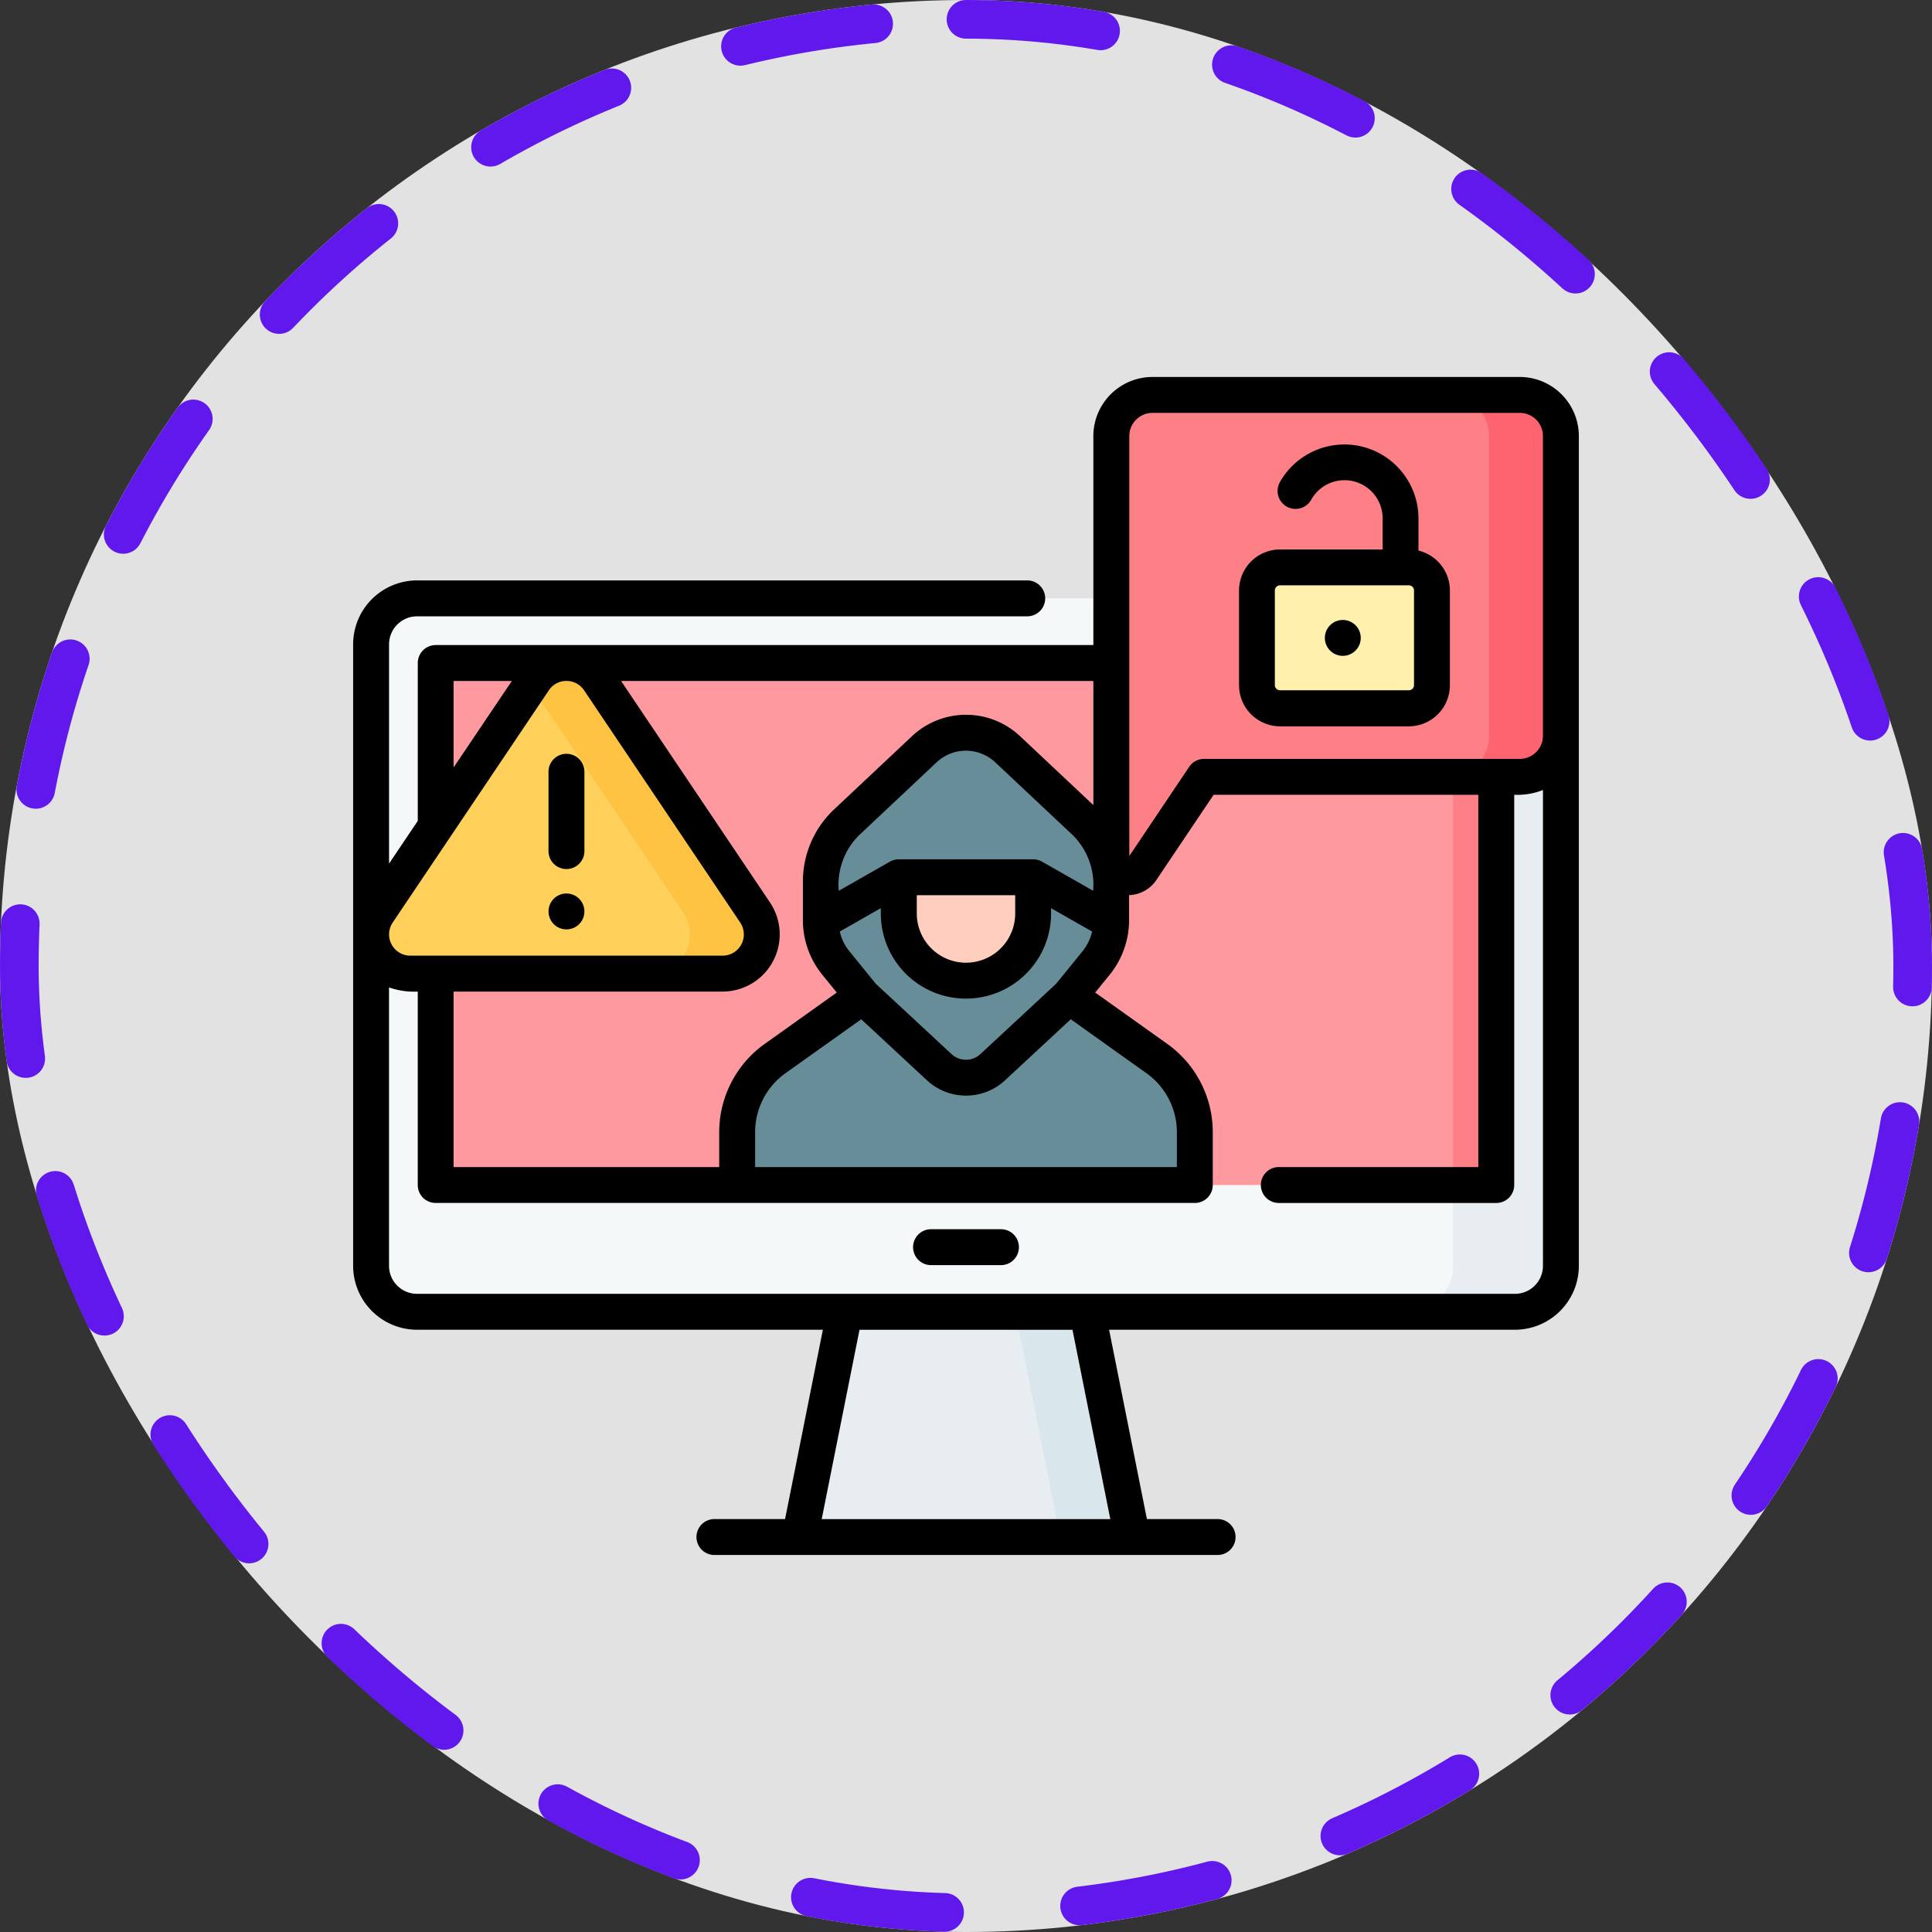<svg xmlns="http://www.w3.org/2000/svg" width="100" height="100" viewBox="0 0 100 100">
  <rect x="0" y="0" width="100" height="100" fill="#333333" stroke="none"/>
  <g id="Group_1100965" data-name="Group 1100965" transform="translate(0.242)">
    <g id="Group_1098742" data-name="Group 1098742" transform="translate(0)">
      <rect id="Rectangle_400898" data-name="Rectangle 400898" width="100" height="100" rx="50" transform="translate(-0.242)" fill="#fff" opacity="0.859"/>
      <g id="Rectangle_400907" data-name="Rectangle 400907" transform="translate(-0.242)" fill="none" stroke="#6018ec" stroke-linecap="round" stroke-width="2" stroke-dasharray="7">
        <rect width="100" height="100" rx="50" stroke="none"/>
        <rect x="1" y="1" width="98" height="98" rx="49" fill="none"/>
      </g>
    </g>
    <g id="Group_1103144" data-name="Group 1103144" transform="translate(18.036 9.557)">
      <g id="Group_1103142" data-name="Group 1103142" transform="translate(0.929 10.884)">
        <g id="Group_1103139" data-name="Group 1103139" transform="translate(0 10.53)">
          <path id="Path_879802" data-name="Path 879802" d="M66.706,139.364H9.879A2.379,2.379,0,0,1,7.5,136.985V104.816a2.379,2.379,0,0,1,2.379-2.379H66.706a2.379,2.379,0,0,1,2.379,2.379v32.168A2.379,2.379,0,0,1,66.706,139.364Z" transform="translate(-7.5 -102.437)" fill="#f5f8f9"/>
          <path id="Path_879803" data-name="Path 879803" d="M445.838,102.437h-5.581a2.379,2.379,0,0,1,2.379,2.379v32.168a2.379,2.379,0,0,1-2.379,2.379h5.581a2.379,2.379,0,0,0,2.379-2.379V104.816A2.379,2.379,0,0,0,445.838,102.437Z" transform="translate(-386.633 -102.437)" fill="#e8edf2"/>
          <path id="Path_879804" data-name="Path 879804" d="M0,0H27.019V54.894H0Z" transform="translate(58.239 3.346) rotate(90)" fill="#fe99a0"/>
          <path id="Path_879805" data-name="Path 879805" d="M459.458,129.437h2.236v27.019h-2.236Z" transform="translate(-403.454 -126.091)" fill="#fd8087"/>
          <path id="Path_879806" data-name="Path 879806" d="M188.905,400.443h12.548l2.328,11.661h-17.2Z" transform="translate(-164.387 -363.516)" fill="#e8edf2"/>
          <path id="Path_879807" data-name="Path 879807" d="M280.326,400.443h-3.721l2.328,11.661h3.721Z" transform="translate(-243.259 -363.516)" fill="#d9e7ec"/>
        </g>
        <path id="Path_879808" data-name="Path 879808" d="M337.84,37.223H321.5l-3.237,4.818a.856.856,0,0,1-1.566-.477V19.586a2.13,2.13,0,0,1,2.13-2.13H337.84a2.13,2.13,0,0,1,2.13,2.13V35.094A2.13,2.13,0,0,1,337.84,37.223Z" transform="translate(-278.385 -17.456)" fill="#fd8087"/>
        <path id="Path_879809" data-name="Path 879809" d="M463.157,19.589V35.1a2.129,2.129,0,0,1-2.13,2.129H457.31a2.129,2.129,0,0,0,2.129-2.129V19.589a2.129,2.129,0,0,0-2.129-2.129h3.717a2.129,2.129,0,0,1,2.13,2.129Z" transform="translate(-401.572 -17.46)" fill="#fe646f"/>
        <g id="Group_1103140" data-name="Group 1103140" transform="translate(45.849 8.929)">
          <path id="Path_879810" data-name="Path 879810" d="M385.377,96.811h-6.669a1.2,1.2,0,0,1-1.2-1.2v-4.9a1.2,1.2,0,0,1,1.2-1.2h6.669a1.2,1.2,0,0,1,1.2,1.2v4.9A1.2,1.2,0,0,1,385.377,96.811Z" transform="translate(-377.512 -89.517)" fill="#fff0ad"/>
        </g>
        <path id="Path_879811" data-name="Path 879811" d="M177.6,172.167l1.426-1.755a3.322,3.322,0,0,0,.743-2.095v-2.089a4.175,4.175,0,0,0-1.316-3.043l-4.044-3.8a3.146,3.146,0,0,0-4.308,0l-4.044,3.8a4.175,4.175,0,0,0-1.316,3.043v2.089a3.323,3.323,0,0,0,.743,2.095l1.426,1.755-4.538,3.233a4.675,4.675,0,0,0-1.962,3.807v2.738H184.1v-2.738a4.675,4.675,0,0,0-1.962-3.807Z" transform="translate(-141.464 -141.051)" fill="#678d98"/>
        <path id="Path_879812" data-name="Path 879812" d="M231.421,224.279a3.477,3.477,0,0,1-3.477-3.477v-1.875H234.9V220.8A3.476,3.476,0,0,1,231.421,224.279Z" transform="translate(-200.628 -193.962)" fill="#ffcebf"/>
        <g id="Group_1103141" data-name="Group 1103141" transform="translate(0 13.876)">
          <path id="Path_879813" data-name="Path 879813" d="M25.691,145.514H9.535A2.031,2.031,0,0,1,7.85,142.35l8.078-12.015a2.031,2.031,0,0,1,3.371,0l8.078,12.015a2.031,2.031,0,0,1-1.686,3.164Z" transform="translate(-7.501 -129.437)" fill="#ffd15b"/>
        </g>
        <path id="Path_879814" data-name="Path 879814" d="M85.73,142.35l-8.078-12.015a2.031,2.031,0,0,0-3.371,0l-.174.258,7.9,11.756a2.031,2.031,0,0,1-1.686,3.164h3.718A2.031,2.031,0,0,0,85.73,142.35Z" transform="translate(-65.854 -115.561)" fill="#ffc344"/>
      </g>
      <g id="Group_1103143" data-name="Group 1103143" transform="translate(0 9.955)">
        <path id="Path_879815" data-name="Path 879815" d="M238.442,365.943h-3.62a.929.929,0,0,0,0,1.859h3.62a.929.929,0,0,0,0-1.859Z" transform="translate(-204.91 -321.831)"/>
        <path id="Path_879816" data-name="Path 879816" d="M60.385,9.955H41.373a3.062,3.062,0,0,0-3.059,3.059V23.831H4.275a.929.929,0,0,0-.929.929v8.172L1.859,35.144V23.794a1.451,1.451,0,0,1,1.45-1.45H34.892a.929.929,0,0,0,0-1.859H3.308A3.312,3.312,0,0,0,0,23.794V55.962a3.312,3.312,0,0,0,3.308,3.308H24.314l-1.957,9.8H18.7a.929.929,0,0,0,0,1.859H44.745a.929.929,0,0,0,0-1.859H41.086l-1.957-9.8H60.135a3.312,3.312,0,0,0,3.308-3.308V13.014a3.062,3.062,0,0,0-3.059-3.059ZM24.253,69.073l1.957-9.8H37.234l1.957,9.8Zm17.12-57.259H60.385a1.2,1.2,0,0,1,1.2,1.2V28.522a1.2,1.2,0,0,1-1.2,1.2H44.046a.929.929,0,0,0-.771.411l-3.1,4.617V13.014a1.2,1.2,0,0,1,1.2-1.2ZM42.637,50.85H20.807V49.041a3.752,3.752,0,0,1,1.572-3.05L26.3,43.2l3.409,3.166a2.97,2.97,0,0,0,4.026,0L37.144,43.2l3.921,2.794a3.752,3.752,0,0,1,1.572,3.05V50.85ZM37.771,39.659l-1.385,1.705L32.47,45a1.1,1.1,0,0,1-1.5,0l-3.916-3.637-1.385-1.705a2.4,2.4,0,0,1-.478-1l2.122-1.209v.276a4.406,4.406,0,1,0,8.812,0v-.276l2.122,1.209a2.4,2.4,0,0,1-.479,1Zm.536-3.108-2.649-1.509a.953.953,0,0,0-.46-.122H28.245a.95.95,0,0,0-.46.122l-2.649,1.509A3.611,3.611,0,0,1,26.16,33.7L30.2,29.9a2.22,2.22,0,0,1,3.036,0l4.044,3.8a3.622,3.622,0,0,1,1.023,2.855Zm-4.038.228v.946a2.547,2.547,0,0,1-5.094,0v-.946Zm4.045-4.665-3.8-3.572a4.082,4.082,0,0,0-5.581,0l-4.044,3.8a5.124,5.124,0,0,0-1.609,3.72v2.089a4.5,4.5,0,0,0,.952,2.68l.8.987L21.3,44.477a5.614,5.614,0,0,0-2.352,4.564V50.85H5.2V41.767H19.12a2.961,2.961,0,0,0,2.457-4.612L13.869,25.69H38.314v6.424ZM5.2,25.69H8.215L5.2,30.168ZM2.05,38.191l8.078-12.015a1.086,1.086,0,0,1,.909-.487h.01a1.086,1.086,0,0,1,.909.487l8.078,12.015a1.1,1.1,0,0,1-.914,1.717H2.964a1.1,1.1,0,0,1-.914-1.717ZM60.135,57.412H3.308a1.451,1.451,0,0,1-1.45-1.45V41.552a3.918,3.918,0,0,0,1.487.215V51.779a.929.929,0,0,0,.929.929H43.566a.929.929,0,0,0,.929-.929V49.041a5.614,5.614,0,0,0-2.352-4.564l-3.732-2.659.8-.987a4.509,4.509,0,0,0,.952-2.68V36.775a1.772,1.772,0,0,0,1.415-.787l2.961-4.406h13.7V50.85H47.913a.929.929,0,1,0,0,1.859H59.169a.929.929,0,0,0,.929-.929v-20.2a3.6,3.6,0,0,0,1.487-.246V55.962a1.451,1.451,0,0,1-1.45,1.45Z" transform="translate(0 -9.955)"/>
        <path id="Path_879817" data-name="Path 879817" d="M372.136,52.732h6.669a2.128,2.128,0,0,0,2.125-2.125V45.7a2.127,2.127,0,0,0-1.626-2.064V41.977a3.834,3.834,0,0,0-7.172-1.885.929.929,0,0,0,1.618.915,1.975,1.975,0,0,1,3.7.97v1.6h-5.309a2.128,2.128,0,0,0-2.125,2.125v4.9A2.128,2.128,0,0,0,372.136,52.732ZM371.87,45.7a.267.267,0,0,1,.267-.266h6.669a.267.267,0,0,1,.267.266v4.9a.267.267,0,0,1-.267.266h-6.669a.267.267,0,0,1-.267-.266Z" transform="translate(-324.162 -34.65)"/>
        <path id="Path_879818" data-name="Path 879818" d="M82.54,173.328a.929.929,0,0,0,.929-.929v-4.106a.929.929,0,0,0-1.859,0V172.4A.929.929,0,0,0,82.54,173.328Z" transform="translate(-71.498 -147.858)"/>
        <circle id="Ellipse_11698" data-name="Ellipse 11698" cx="0.929" cy="0.929" r="0.929" transform="translate(10.113 26.735)"/>
        <circle id="Ellipse_11699" data-name="Ellipse 11699" cx="0.929" cy="0.929" r="0.929" transform="translate(50.296 12.577)"/>
      </g>
    </g>
  </g>
</svg>
